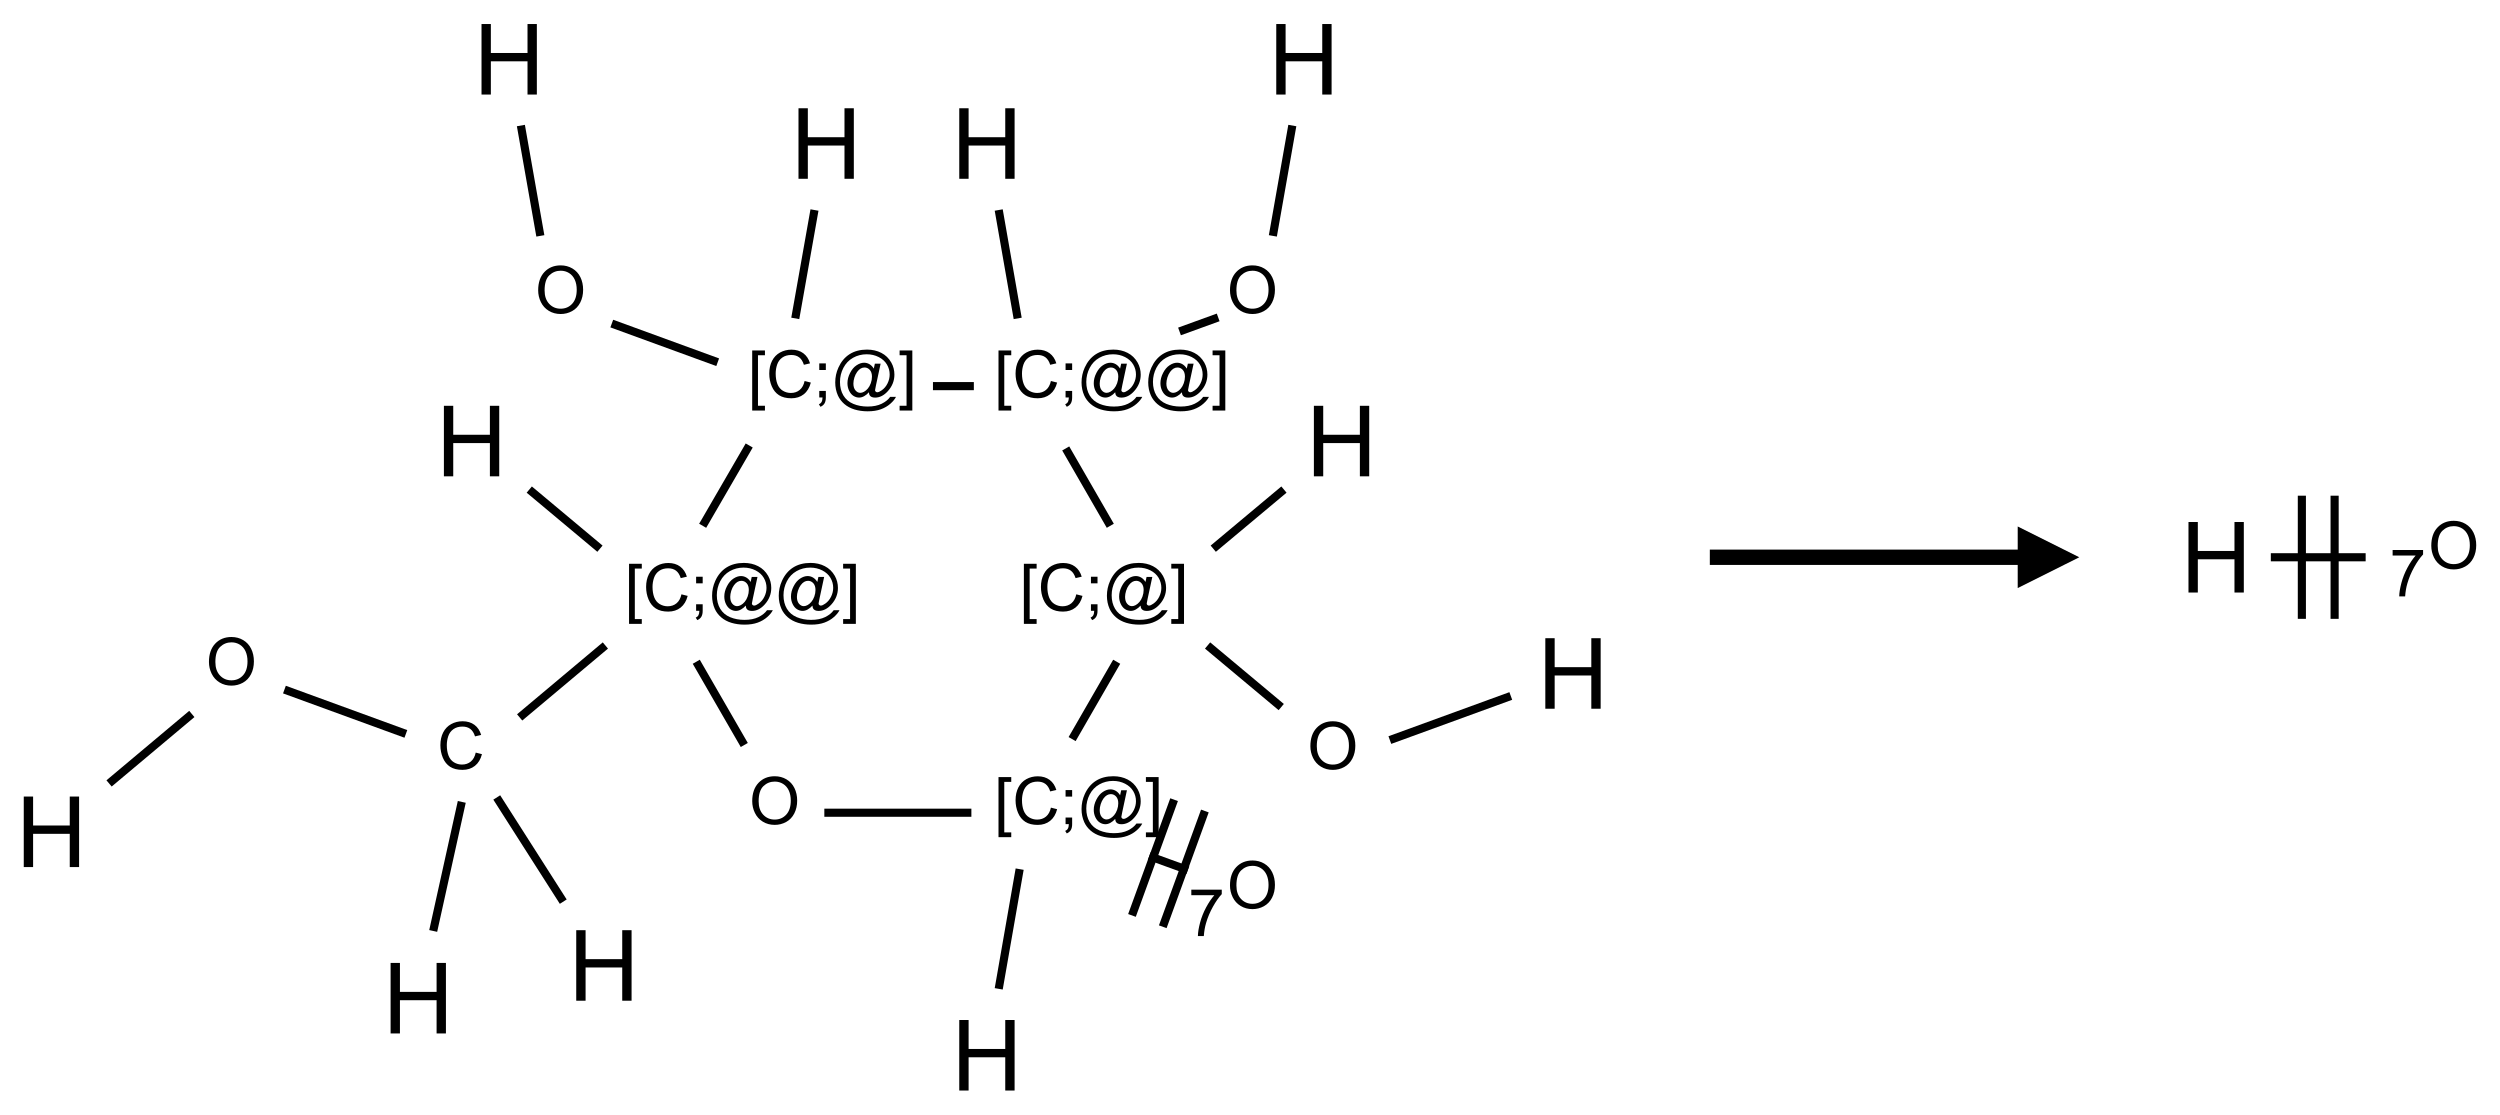 <?xml version="1.0" encoding="UTF-8"?>
<svg xmlns="http://www.w3.org/2000/svg" xmlns:xlink="http://www.w3.org/1999/xlink" width="406" height="181" viewBox="0 0 406 181">
<defs>
<g>
<g id="glyph-0-0">
<path d="M 2 0 L 2 -10 L 10 -10 L 10 0 Z M 2.25 -0.25 L 9.75 -0.25 L 9.75 -9.75 L 2.25 -9.75 Z M 2.25 -0.25 "/>
</g>
<g id="glyph-0-1">
<path d="M 1.281 0 L 1.281 -11.453 L 2.797 -11.453 L 2.797 -6.75 L 8.75 -6.75 L 8.75 -11.453 L 10.266 -11.453 L 10.266 0 L 8.75 0 L 8.75 -5.398 L 2.797 -5.398 L 2.797 0 Z M 1.281 0 "/>
</g>
<g id="glyph-1-0">
<path d="M 1.332 0 L 1.332 -6.668 L 6.668 -6.668 L 6.668 0 Z M 1.5 -0.168 L 6.5 -0.168 L 6.5 -6.5 L 1.5 -6.5 Z M 1.5 -0.168 "/>
</g>
<g id="glyph-1-1">
<path d="M 0.516 -3.719 C 0.516 -4.984 0.855 -5.977 1.535 -6.695 C 2.215 -7.414 3.094 -7.77 4.172 -7.77 C 4.875 -7.77 5.512 -7.602 6.078 -7.266 C 6.645 -6.93 7.074 -6.461 7.371 -5.855 C 7.668 -5.254 7.816 -4.57 7.816 -3.809 C 7.816 -3.035 7.66 -2.34 7.348 -1.73 C 7.035 -1.117 6.594 -0.656 6.02 -0.34 C 5.449 -0.027 4.828 0.129 4.168 0.129 C 3.449 0.129 2.805 -0.043 2.238 -0.391 C 1.672 -0.738 1.246 -1.211 0.953 -1.812 C 0.66 -2.414 0.516 -3.047 0.516 -3.719 Z M 1.559 -3.703 C 1.559 -2.781 1.805 -2.059 2.301 -1.527 C 2.793 -1 3.414 -0.734 4.16 -0.734 C 4.922 -0.734 5.547 -1 6.039 -1.535 C 6.531 -2.07 6.777 -2.828 6.777 -3.812 C 6.777 -4.434 6.672 -4.977 6.461 -5.441 C 6.25 -5.902 5.945 -6.262 5.539 -6.52 C 5.133 -6.773 4.68 -6.902 4.176 -6.902 C 3.461 -6.902 2.848 -6.656 2.332 -6.164 C 1.816 -5.672 1.559 -4.852 1.559 -3.703 Z M 1.559 -3.703 "/>
</g>
<g id="glyph-1-2">
<path d="M 6.27 -2.676 L 7.281 -2.422 C 7.07 -1.594 6.688 -0.961 6.137 -0.523 C 5.586 -0.086 4.914 0.129 4.121 0.129 C 3.297 0.129 2.629 -0.039 2.113 -0.371 C 1.598 -0.707 1.203 -1.191 0.934 -1.828 C 0.664 -2.465 0.531 -3.145 0.531 -3.875 C 0.531 -4.672 0.684 -5.363 0.988 -5.957 C 1.293 -6.547 1.723 -6.996 2.285 -7.305 C 2.844 -7.613 3.461 -7.766 4.137 -7.766 C 4.898 -7.766 5.543 -7.57 6.062 -7.184 C 6.582 -6.793 6.945 -6.246 7.152 -5.543 L 6.156 -5.309 C 5.98 -5.863 5.723 -6.266 5.387 -6.52 C 5.051 -6.773 4.625 -6.902 4.113 -6.902 C 3.527 -6.902 3.039 -6.762 2.645 -6.48 C 2.25 -6.199 1.973 -5.82 1.812 -5.348 C 1.652 -4.871 1.574 -4.383 1.574 -3.879 C 1.574 -3.23 1.668 -2.664 1.855 -2.18 C 2.047 -1.695 2.34 -1.332 2.738 -1.094 C 3.137 -0.855 3.57 -0.734 4.035 -0.734 C 4.602 -0.734 5.082 -0.898 5.473 -1.223 C 5.867 -1.551 6.133 -2.035 6.27 -2.676 Z M 6.27 -2.676 "/>
</g>
<g id="glyph-1-3">
<path d="M 0.723 2.121 L 0.723 -7.637 L 2.793 -7.637 L 2.793 -6.859 L 1.66 -6.859 L 1.66 1.344 L 2.793 1.344 L 2.793 2.121 Z M 0.723 2.121 "/>
</g>
<g id="glyph-1-4">
<path d="M 0.949 -4.465 L 0.949 -5.531 L 2.016 -5.531 L 2.016 -4.465 Z M 0.949 0 L 0.949 -1.066 L 2.016 -1.066 L 2.016 0 C 2.016 0.391 1.945 0.711 1.809 0.949 C 1.668 1.191 1.449 1.379 1.145 1.512 L 0.887 1.109 C 1.082 1.023 1.23 0.895 1.324 0.727 C 1.418 0.559 1.469 0.316 1.48 0 Z M 0.949 0 "/>
</g>
<g id="glyph-1-5">
<path d="M 6.047 -0.848 C 5.82 -0.59 5.57 -0.379 5.289 -0.223 C 5.008 -0.062 4.73 0.016 4.449 0.016 C 4.141 0.016 3.84 -0.074 3.547 -0.254 C 3.254 -0.434 3.02 -0.715 2.836 -1.09 C 2.652 -1.465 2.562 -1.875 2.562 -2.324 C 2.562 -2.875 2.703 -3.43 2.988 -3.98 C 3.27 -4.535 3.621 -4.953 4.043 -5.23 C 4.461 -5.508 4.871 -5.645 5.266 -5.645 C 5.566 -5.645 5.855 -5.566 6.129 -5.41 C 6.402 -5.25 6.641 -5.012 6.84 -4.688 L 7.016 -5.496 L 7.949 -5.496 L 7.199 -2 C 7.094 -1.516 7.043 -1.246 7.043 -1.191 C 7.043 -1.098 7.078 -1.02 7.148 -0.949 C 7.219 -0.883 7.305 -0.848 7.406 -0.848 C 7.59 -0.848 7.832 -0.953 8.129 -1.168 C 8.527 -1.445 8.84 -1.816 9.07 -2.285 C 9.301 -2.75 9.418 -3.234 9.418 -3.73 C 9.418 -4.309 9.27 -4.852 8.973 -5.355 C 8.676 -5.859 8.23 -6.262 7.645 -6.562 C 7.055 -6.863 6.406 -7.016 5.691 -7.016 C 4.879 -7.016 4.137 -6.824 3.465 -6.445 C 2.793 -6.066 2.273 -5.52 1.902 -4.809 C 1.535 -4.098 1.348 -3.34 1.348 -2.527 C 1.348 -1.676 1.535 -0.941 1.902 -0.328 C 2.273 0.285 2.809 0.742 3.508 1.035 C 4.207 1.328 4.984 1.473 5.832 1.473 C 6.742 1.473 7.504 1.32 8.121 1.016 C 8.734 0.711 9.195 0.34 9.5 -0.098 L 10.441 -0.098 C 10.266 0.266 9.961 0.637 9.531 1.016 C 9.102 1.395 8.59 1.695 7.996 1.914 C 7.402 2.133 6.688 2.246 5.848 2.246 C 5.078 2.246 4.367 2.145 3.715 1.949 C 3.066 1.75 2.512 1.453 2.051 1.055 C 1.594 0.656 1.25 0.199 1.016 -0.316 C 0.723 -0.973 0.578 -1.684 0.578 -2.441 C 0.578 -3.289 0.75 -4.098 1.098 -4.863 C 1.523 -5.805 2.125 -6.527 2.902 -7.027 C 3.684 -7.527 4.629 -7.777 5.738 -7.777 C 6.602 -7.777 7.375 -7.602 8.059 -7.246 C 8.746 -6.895 9.285 -6.371 9.684 -5.672 C 10.02 -5.07 10.188 -4.418 10.188 -3.715 C 10.188 -2.707 9.832 -1.812 9.125 -1.031 C 8.492 -0.328 7.801 0.02 7.051 0.02 C 6.812 0.02 6.617 -0.016 6.473 -0.09 C 6.324 -0.16 6.215 -0.266 6.145 -0.402 C 6.102 -0.488 6.066 -0.637 6.047 -0.848 Z M 3.527 -2.262 C 3.527 -1.785 3.641 -1.414 3.863 -1.152 C 4.09 -0.887 4.348 -0.754 4.641 -0.754 C 4.836 -0.754 5.039 -0.812 5.254 -0.93 C 5.469 -1.047 5.676 -1.219 5.871 -1.449 C 6.066 -1.676 6.23 -1.969 6.355 -2.32 C 6.48 -2.672 6.543 -3.027 6.543 -3.379 C 6.543 -3.852 6.426 -4.219 6.191 -4.48 C 5.957 -4.738 5.672 -4.871 5.332 -4.871 C 5.109 -4.871 4.902 -4.812 4.707 -4.699 C 4.512 -4.586 4.32 -4.406 4.137 -4.156 C 3.953 -3.906 3.805 -3.602 3.691 -3.246 C 3.582 -2.887 3.527 -2.559 3.527 -2.262 Z M 3.527 -2.262 "/>
</g>
<g id="glyph-1-6">
<path d="M 2.27 2.121 L 0.203 2.121 L 0.203 1.344 L 1.332 1.344 L 1.332 -6.859 L 0.203 -6.859 L 0.203 -7.637 L 2.27 -7.637 Z M 2.27 2.121 "/>
</g>
<g id="glyph-1-7">
<path d="M 0.504 -6.637 L 0.504 -7.535 L 5.449 -7.535 L 5.449 -6.809 C 4.961 -6.289 4.48 -5.602 4.004 -4.746 C 3.527 -3.887 3.156 -3.004 2.895 -2.098 C 2.707 -1.461 2.59 -0.762 2.535 0 L 1.574 0 C 1.582 -0.602 1.703 -1.328 1.926 -2.176 C 2.152 -3.027 2.477 -3.848 2.898 -4.637 C 3.32 -5.426 3.77 -6.094 4.246 -6.637 Z M 0.504 -6.637 "/>
</g>
</g>
</defs>
<path fill="none" stroke-width="0.033" stroke-linecap="butt" stroke-linejoin="miter" stroke="rgb(0%, 0%, 0%)" stroke-opacity="1" stroke-miterlimit="10" d="M 0.234 2.94 L 0.57 2.658 " transform="matrix(40, 0, 0, 40, 8.352, 9.627)"/>
<path fill="none" stroke-width="0.033" stroke-linecap="butt" stroke-linejoin="miter" stroke="rgb(0%, 0%, 0%)" stroke-opacity="1" stroke-miterlimit="10" d="M 0.946 2.559 L 1.439 2.739 " transform="matrix(40, 0, 0, 40, 8.352, 9.627)"/>
<path fill="none" stroke-width="0.033" stroke-linecap="butt" stroke-linejoin="miter" stroke="rgb(0%, 0%, 0%)" stroke-opacity="1" stroke-miterlimit="10" d="M 1.808 2.997 L 2.078 3.42 " transform="matrix(40, 0, 0, 40, 8.352, 9.627)"/>
<path fill="none" stroke-width="0.033" stroke-linecap="butt" stroke-linejoin="miter" stroke="rgb(0%, 0%, 0%)" stroke-opacity="1" stroke-miterlimit="10" d="M 1.666 3.015 L 1.55 3.539 " transform="matrix(40, 0, 0, 40, 8.352, 9.627)"/>
<path fill="none" stroke-width="0.033" stroke-linecap="butt" stroke-linejoin="miter" stroke="rgb(0%, 0%, 0%)" stroke-opacity="1" stroke-miterlimit="10" d="M 1.901 2.672 L 2.249 2.38 " transform="matrix(40, 0, 0, 40, 8.352, 9.627)"/>
<path fill="none" stroke-width="0.033" stroke-linecap="butt" stroke-linejoin="miter" stroke="rgb(0%, 0%, 0%)" stroke-opacity="1" stroke-miterlimit="10" d="M 2.227 1.987 L 1.94 1.747 " transform="matrix(40, 0, 0, 40, 8.352, 9.627)"/>
<path fill="none" stroke-width="0.033" stroke-linecap="butt" stroke-linejoin="miter" stroke="rgb(0%, 0%, 0%)" stroke-opacity="1" stroke-miterlimit="10" d="M 2.618 2.446 L 2.813 2.784 " transform="matrix(40, 0, 0, 40, 8.352, 9.627)"/>
<path fill="none" stroke-width="0.033" stroke-linecap="butt" stroke-linejoin="miter" stroke="rgb(0%, 0%, 0%)" stroke-opacity="1" stroke-miterlimit="10" d="M 3.138 3.059 L 3.735 3.059 " transform="matrix(40, 0, 0, 40, 8.352, 9.627)"/>
<path fill="none" stroke-width="0.033" stroke-linecap="butt" stroke-linejoin="miter" stroke="rgb(0%, 0%, 0%)" stroke-opacity="1" stroke-miterlimit="10" d="M 3.931 3.288 L 3.846 3.774 " transform="matrix(40, 0, 0, 40, 8.352, 9.627)"/>
<path fill="none" stroke-width="0.033" stroke-linecap="butt" stroke-linejoin="miter" stroke="rgb(0%, 0%, 0%)" stroke-opacity="1" stroke-miterlimit="10" d="M 4.457 3.235 L 4.614 3.292 " transform="matrix(40, 0, 0, 40, 8.352, 9.627)"/>
<path fill="none" stroke-width="0.033" stroke-linecap="butt" stroke-linejoin="miter" stroke="rgb(0%, 0%, 0%)" stroke-opacity="1" stroke-miterlimit="10" d="M 4.512 3.522 L 4.683 3.052 " transform="matrix(40, 0, 0, 40, 8.352, 9.627)"/>
<path fill="none" stroke-width="0.033" stroke-linecap="butt" stroke-linejoin="miter" stroke="rgb(0%, 0%, 0%)" stroke-opacity="1" stroke-miterlimit="10" d="M 4.387 3.476 L 4.558 3.006 " transform="matrix(40, 0, 0, 40, 8.352, 9.627)"/>
<path fill="none" stroke-width="0.033" stroke-linecap="butt" stroke-linejoin="miter" stroke="rgb(0%, 0%, 0%)" stroke-opacity="1" stroke-miterlimit="10" d="M 4.144 2.76 L 4.325 2.446 " transform="matrix(40, 0, 0, 40, 8.352, 9.627)"/>
<path fill="none" stroke-width="0.033" stroke-linecap="butt" stroke-linejoin="miter" stroke="rgb(0%, 0%, 0%)" stroke-opacity="1" stroke-miterlimit="10" d="M 4.717 1.987 L 5.004 1.747 " transform="matrix(40, 0, 0, 40, 8.352, 9.627)"/>
<path fill="none" stroke-width="0.033" stroke-linecap="butt" stroke-linejoin="miter" stroke="rgb(0%, 0%, 0%)" stroke-opacity="1" stroke-miterlimit="10" d="M 4.694 2.38 L 4.993 2.63 " transform="matrix(40, 0, 0, 40, 8.352, 9.627)"/>
<path fill="none" stroke-width="0.033" stroke-linecap="butt" stroke-linejoin="miter" stroke="rgb(0%, 0%, 0%)" stroke-opacity="1" stroke-miterlimit="10" d="M 5.434 2.764 L 5.925 2.585 " transform="matrix(40, 0, 0, 40, 8.352, 9.627)"/>
<path fill="none" stroke-width="0.033" stroke-linecap="butt" stroke-linejoin="miter" stroke="rgb(0%, 0%, 0%)" stroke-opacity="1" stroke-miterlimit="10" d="M 4.299 1.894 L 4.118 1.58 " transform="matrix(40, 0, 0, 40, 8.352, 9.627)"/>
<path fill="none" stroke-width="0.033" stroke-linecap="butt" stroke-linejoin="miter" stroke="rgb(0%, 0%, 0%)" stroke-opacity="1" stroke-miterlimit="10" d="M 3.923 1.052 L 3.846 0.612 " transform="matrix(40, 0, 0, 40, 8.352, 9.627)"/>
<path fill="none" stroke-width="0.033" stroke-linecap="butt" stroke-linejoin="miter" stroke="rgb(0%, 0%, 0%)" stroke-opacity="1" stroke-miterlimit="10" d="M 4.58 1.105 L 4.737 1.048 " transform="matrix(40, 0, 0, 40, 8.352, 9.627)"/>
<path fill="none" stroke-width="0.033" stroke-linecap="butt" stroke-linejoin="miter" stroke="rgb(0%, 0%, 0%)" stroke-opacity="1" stroke-miterlimit="10" d="M 4.959 0.717 L 5.038 0.269 " transform="matrix(40, 0, 0, 40, 8.352, 9.627)"/>
<path fill="none" stroke-width="0.033" stroke-linecap="butt" stroke-linejoin="miter" stroke="rgb(0%, 0%, 0%)" stroke-opacity="1" stroke-miterlimit="10" d="M 3.745 1.327 L 3.579 1.327 " transform="matrix(40, 0, 0, 40, 8.352, 9.627)"/>
<path fill="none" stroke-width="0.033" stroke-linecap="butt" stroke-linejoin="miter" stroke="rgb(0%, 0%, 0%)" stroke-opacity="1" stroke-miterlimit="10" d="M 2.833 1.568 L 2.644 1.894 " transform="matrix(40, 0, 0, 40, 8.352, 9.627)"/>
<path fill="none" stroke-width="0.033" stroke-linecap="butt" stroke-linejoin="miter" stroke="rgb(0%, 0%, 0%)" stroke-opacity="1" stroke-miterlimit="10" d="M 3.02 1.052 L 3.098 0.612 " transform="matrix(40, 0, 0, 40, 8.352, 9.627)"/>
<path fill="none" stroke-width="0.033" stroke-linecap="butt" stroke-linejoin="miter" stroke="rgb(0%, 0%, 0%)" stroke-opacity="1" stroke-miterlimit="10" d="M 2.705 1.23 L 2.275 1.073 " transform="matrix(40, 0, 0, 40, 8.352, 9.627)"/>
<path fill="none" stroke-width="0.033" stroke-linecap="butt" stroke-linejoin="miter" stroke="rgb(0%, 0%, 0%)" stroke-opacity="1" stroke-miterlimit="10" d="M 1.985 0.717 L 1.906 0.269 " transform="matrix(40, 0, 0, 40, 8.352, 9.627)"/>
<g fill="rgb(0%, 0%, 0%)" fill-opacity="1">
<use xlink:href="#glyph-0-1" x="2.578" y="140.812"/>
</g>
<g fill="rgb(0%, 0%, 0%)" fill-opacity="1">
<use xlink:href="#glyph-1-1" x="33.418" y="111.219"/>
</g>
<g fill="rgb(0%, 0%, 0%)" fill-opacity="1">
<use xlink:href="#glyph-1-2" x="70.988" y="124.898"/>
</g>
<g fill="rgb(0%, 0%, 0%)" fill-opacity="1">
<use xlink:href="#glyph-0-1" x="92.301" y="162.516"/>
</g>
<g fill="rgb(0%, 0%, 0%)" fill-opacity="1">
<use xlink:href="#glyph-0-1" x="62.152" y="167.832"/>
</g>
<g fill="rgb(0%, 0%, 0%)" fill-opacity="1">
<use xlink:href="#glyph-1-3" x="101.434" y="99.195"/>
<use xlink:href="#glyph-1-2" x="104.397" y="99.195"/>
<use xlink:href="#glyph-1-4" x="112.1" y="99.195"/>
<use xlink:href="#glyph-1-5" x="115.064" y="99.195"/>
<use xlink:href="#glyph-1-5" x="125.892" y="99.195"/>
<use xlink:href="#glyph-1-6" x="136.72" y="99.195"/>
</g>
<g fill="rgb(0%, 0%, 0%)" fill-opacity="1">
<use xlink:href="#glyph-0-1" x="70.809" y="77.355"/>
</g>
<g fill="rgb(0%, 0%, 0%)" fill-opacity="1">
<use xlink:href="#glyph-1-1" x="121.645" y="133.832"/>
</g>
<g fill="rgb(0%, 0%, 0%)" fill-opacity="1">
<use xlink:href="#glyph-1-3" x="161.434" y="133.836"/>
<use xlink:href="#glyph-1-2" x="164.397" y="133.836"/>
<use xlink:href="#glyph-1-4" x="172.1" y="133.836"/>
<use xlink:href="#glyph-1-5" x="175.064" y="133.836"/>
<use xlink:href="#glyph-1-6" x="185.892" y="133.836"/>
</g>
<g fill="rgb(0%, 0%, 0%)" fill-opacity="1">
<use xlink:href="#glyph-0-1" x="154.504" y="177.102"/>
</g>
<g fill="rgb(0%, 0%, 0%)" fill-opacity="1">
<use xlink:href="#glyph-1-1" x="199.234" y="147.512"/>
</g>
<g fill="rgb(0%, 0%, 0%)" fill-opacity="1">
<use xlink:href="#glyph-1-7" x="192.965" y="152.016"/>
</g>
<g fill="rgb(0%, 0%, 0%)" fill-opacity="1">
<use xlink:href="#glyph-1-3" x="165.555" y="99.195"/>
<use xlink:href="#glyph-1-2" x="168.518" y="99.195"/>
<use xlink:href="#glyph-1-4" x="176.221" y="99.195"/>
<use xlink:href="#glyph-1-5" x="179.185" y="99.195"/>
<use xlink:href="#glyph-1-6" x="190.013" y="99.195"/>
</g>
<g fill="rgb(0%, 0%, 0%)" fill-opacity="1">
<use xlink:href="#glyph-0-1" x="212.094" y="77.355"/>
</g>
<g fill="rgb(0%, 0%, 0%)" fill-opacity="1">
<use xlink:href="#glyph-1-1" x="212.289" y="124.902"/>
</g>
<g fill="rgb(0%, 0%, 0%)" fill-opacity="1">
<use xlink:href="#glyph-0-1" x="249.68" y="115.098"/>
</g>
<g fill="rgb(0%, 0%, 0%)" fill-opacity="1">
<use xlink:href="#glyph-1-3" x="161.434" y="64.551"/>
<use xlink:href="#glyph-1-2" x="164.397" y="64.551"/>
<use xlink:href="#glyph-1-4" x="172.1" y="64.551"/>
<use xlink:href="#glyph-1-5" x="175.064" y="64.551"/>
<use xlink:href="#glyph-1-5" x="185.892" y="64.551"/>
<use xlink:href="#glyph-1-6" x="196.72" y="64.551"/>
</g>
<g fill="rgb(0%, 0%, 0%)" fill-opacity="1">
<use xlink:href="#glyph-0-1" x="154.504" y="29.035"/>
</g>
<g fill="rgb(0%, 0%, 0%)" fill-opacity="1">
<use xlink:href="#glyph-1-1" x="199.234" y="50.867"/>
</g>
<g fill="rgb(0%, 0%, 0%)" fill-opacity="1">
<use xlink:href="#glyph-0-1" x="205.984" y="15.355"/>
</g>
<g fill="rgb(0%, 0%, 0%)" fill-opacity="1">
<use xlink:href="#glyph-1-3" x="121.434" y="64.551"/>
<use xlink:href="#glyph-1-2" x="124.397" y="64.551"/>
<use xlink:href="#glyph-1-4" x="132.1" y="64.551"/>
<use xlink:href="#glyph-1-5" x="135.064" y="64.551"/>
<use xlink:href="#glyph-1-6" x="145.892" y="64.551"/>
</g>
<g fill="rgb(0%, 0%, 0%)" fill-opacity="1">
<use xlink:href="#glyph-0-1" x="128.395" y="29.035"/>
</g>
<g fill="rgb(0%, 0%, 0%)" fill-opacity="1">
<use xlink:href="#glyph-1-1" x="86.883" y="50.867"/>
</g>
<g fill="rgb(0%, 0%, 0%)" fill-opacity="1">
<use xlink:href="#glyph-0-1" x="76.918" y="15.355"/>
</g>
<path fill-rule="nonzero" fill="rgb(0%, 0%, 0%)" fill-opacity="1" d="M 277.676 91.75 L 327.676 91.75 L 327.676 95.5 L 337.676 90.5 L 327.676 85.5 L 327.676 89.25 L 277.676 89.25 "/>
<path fill="none" stroke-width="0.033" stroke-linecap="butt" stroke-linejoin="miter" stroke="rgb(0%, 0%, 0%)" stroke-opacity="1" stroke-miterlimit="10" d="M 0.222 -0 L 0.607 -0 " transform="matrix(40, 0, 0, 40, 359.902, 90.5)"/>
<path fill="none" stroke-width="0.033" stroke-linecap="butt" stroke-linejoin="miter" stroke="rgb(0%, 0%, 0%)" stroke-opacity="1" stroke-miterlimit="10" d="M 0.481 0.25 L 0.481 -0.25 " transform="matrix(40, 0, 0, 40, 359.902, 90.5)"/>
<path fill="none" stroke-width="0.033" stroke-linecap="butt" stroke-linejoin="miter" stroke="rgb(0%, 0%, 0%)" stroke-opacity="1" stroke-miterlimit="10" d="M 0.348 0.25 L 0.348 -0.25 " transform="matrix(40, 0, 0, 40, 359.902, 90.5)"/>
<g fill="rgb(0%, 0%, 0%)" fill-opacity="1">
<use xlink:href="#glyph-0-1" x="354.129" y="96.227"/>
</g>
<g fill="rgb(0%, 0%, 0%)" fill-opacity="1">
<use xlink:href="#glyph-1-1" x="394.324" y="92.348"/>
</g>
<g fill="rgb(0%, 0%, 0%)" fill-opacity="1">
<use xlink:href="#glyph-1-7" x="388.059" y="96.852"/>
</g>
</svg>
